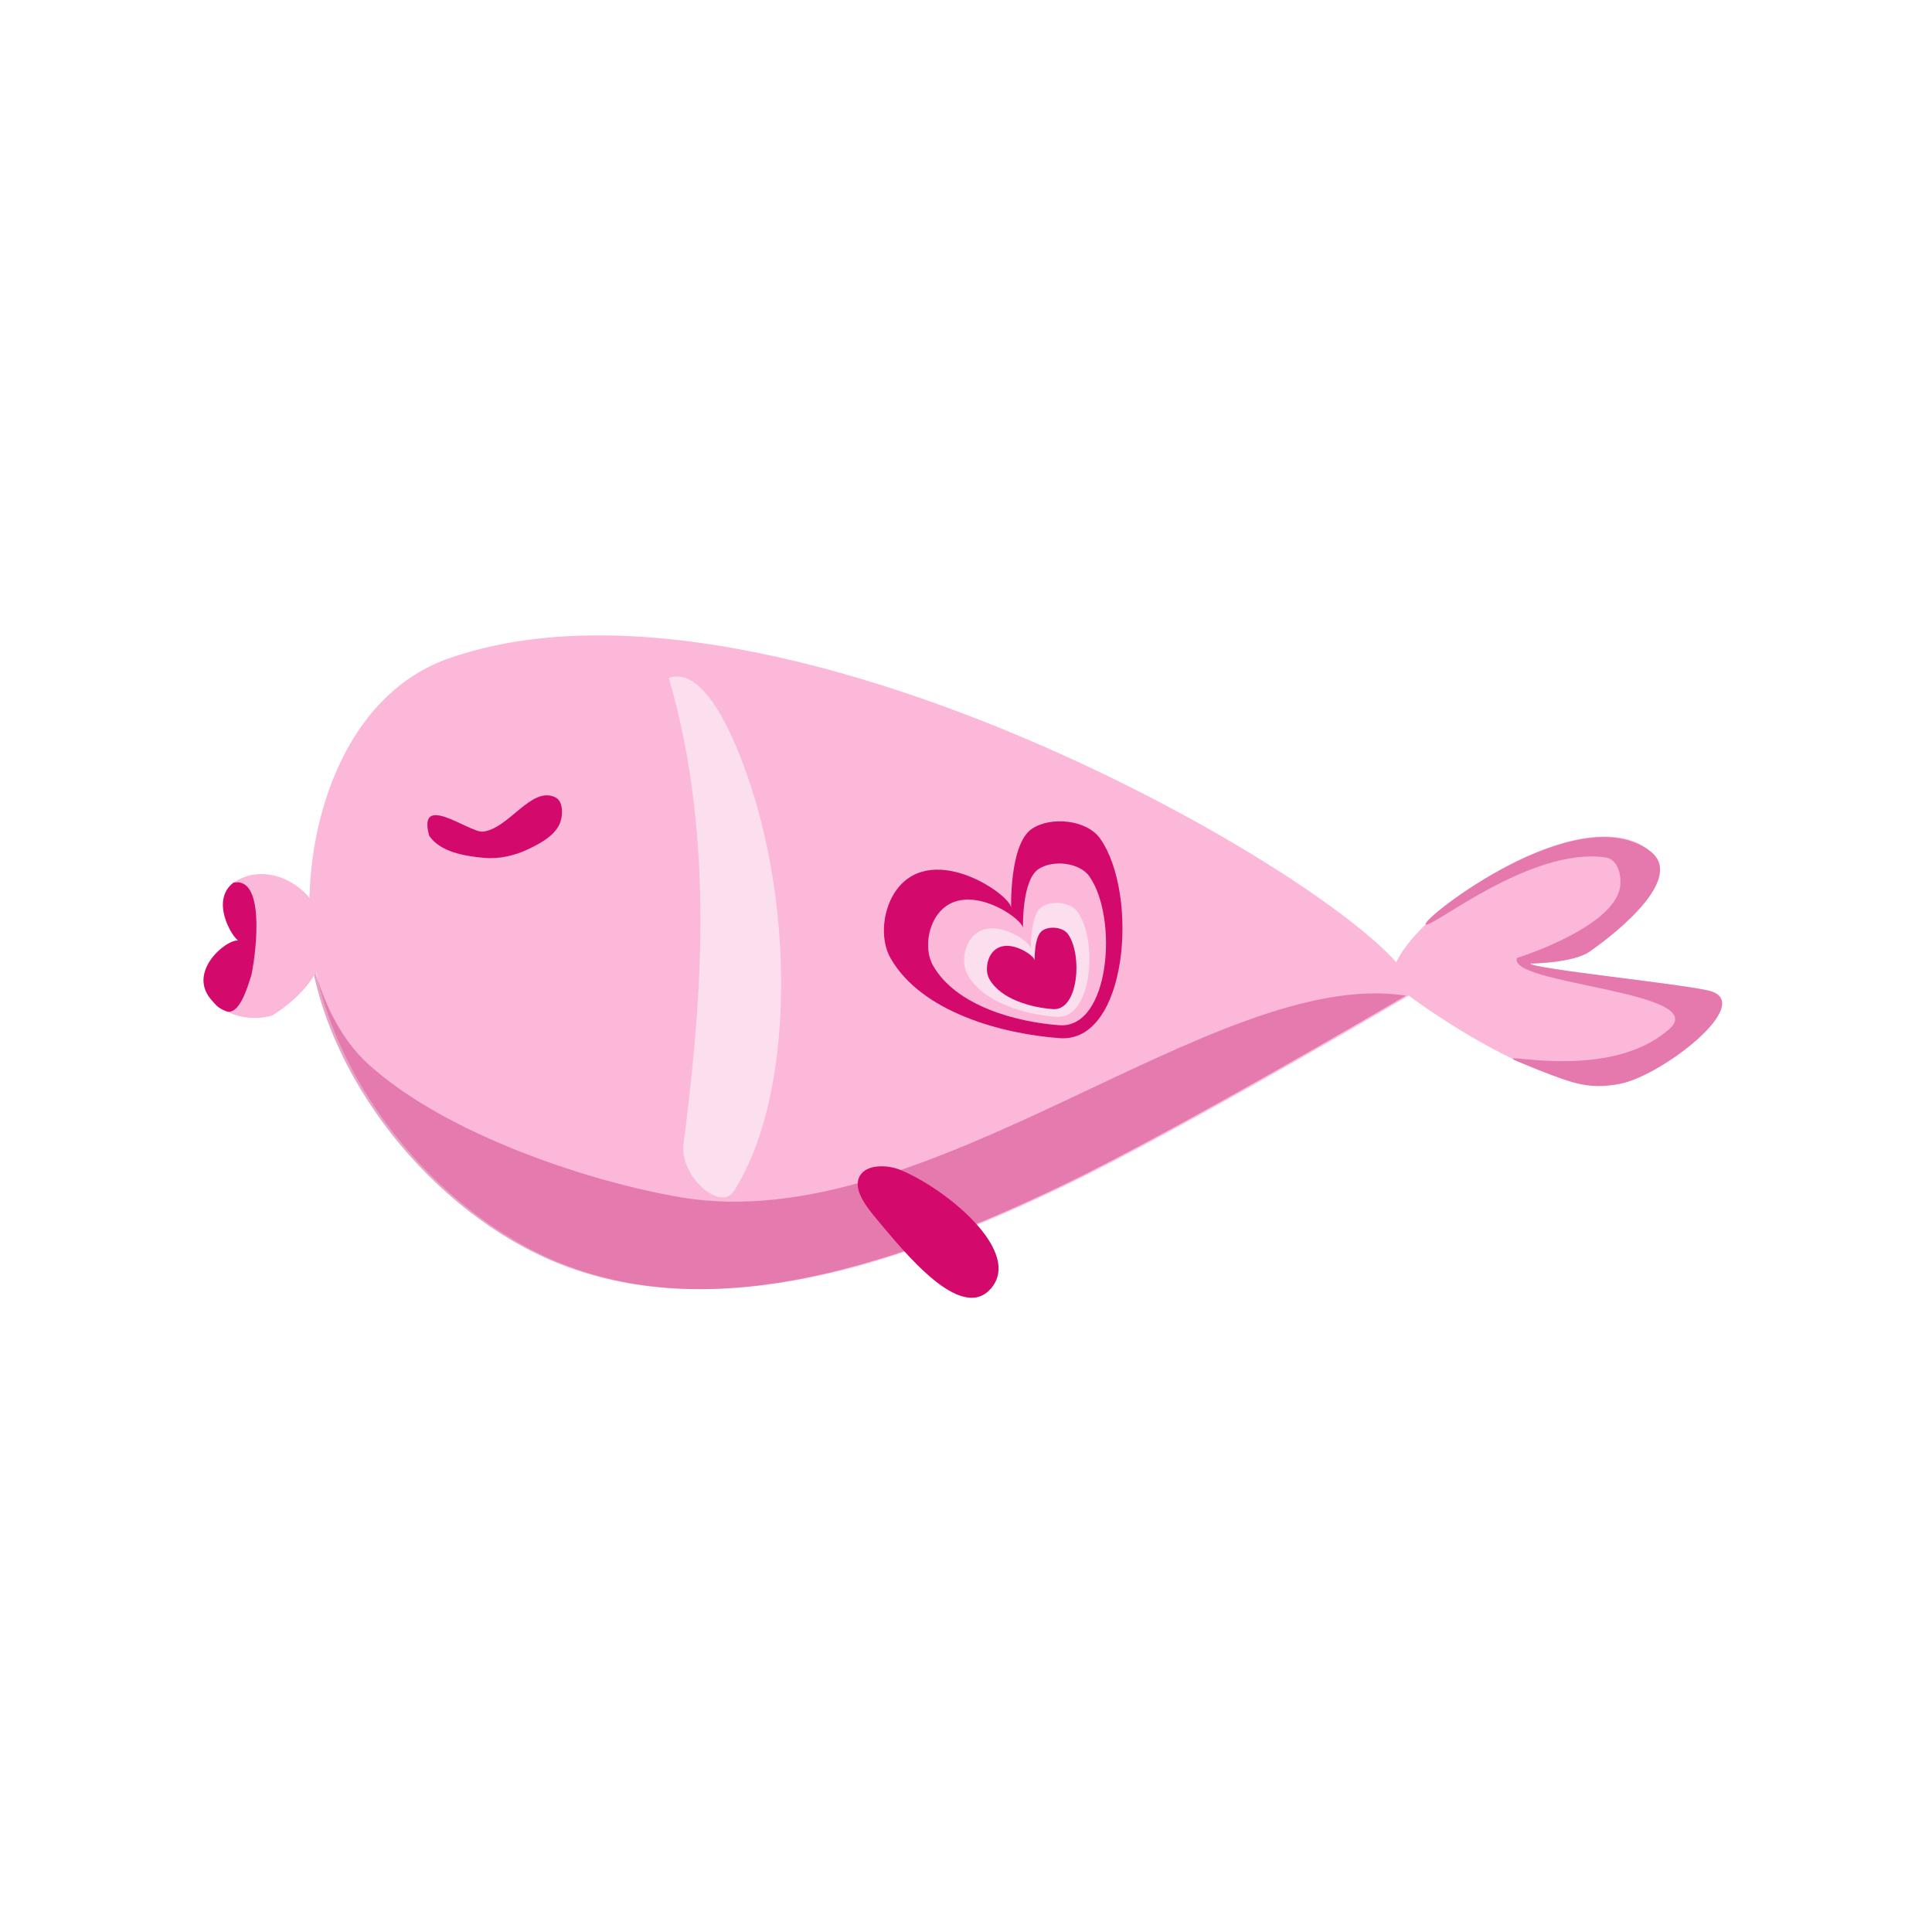<?xml version="1.0" encoding="UTF-8" standalone="no"?>
<!-- Created with Inkscape (http://www.inkscape.org/) -->

<svg
   width="43mm"
   height="43mm"
   viewBox="0 0 43 43"
   version="1.1"
   id="svg1339"
   inkscape:export-filename="bitmap.svg"
   inkscape:export-xdpi="3.6774411"
   inkscape:export-ydpi="3.6774411"
   xmlns:inkscape="http://www.inkscape.org/namespaces/inkscape"
   xmlns:sodipodi="http://sodipodi.sourceforge.net/DTD/sodipodi-0.dtd"
   xmlns="http://www.w3.org/2000/svg"
   xmlns:svg="http://www.w3.org/2000/svg">
  <sodipodi:namedview
     id="namedview1341"
     pagecolor="#ffffff"
     bordercolor="#666666"
     borderopacity="1.0"
     inkscape:showpageshadow="2"
     inkscape:pageopacity="0.0"
     inkscape:pagecheckerboard="0"
     inkscape:deskcolor="#d1d1d1"
     inkscape:document-units="mm"
     showgrid="false"
     inkscape:lockguides="false" />
  <defs
     id="defs1336" />
  <g
     inkscape:label="Layer 1"
     inkscape:groupmode="layer"
     id="layer1">
    <g
       id="g11199"
       transform="matrix(1.06,0,0,1.061,-142.957,-22.636)"
       style="stroke-width:0.943">
      <path
         style="fill:#fcb8d9;fill-opacity:1;stroke:#000000;stroke-width:0;stroke-linecap:butt;stroke-linejoin:miter;stroke-dasharray:none;stroke-opacity:1"
         d="m 164.444,42.22 c 1.071,-0.982 -12.754,-9.684 -20.169,-7.069 -2.287,0.807 -3.105,3.734 -2.878,5.914 0.298,2.848 2.613,5.724 5.274,6.781 3.308,1.314 7.181,-0.027 10.548,-1.641 2.48,-1.189 7.224,-3.986 7.224,-3.986 z"
         id="path8565-9-5-1-8"
         sodipodi:nodetypes="csassc" />
      <path
         style="opacity:0.5;fill:#c21a6c;fill-opacity:0.786;stroke:#000000;stroke-width:0;stroke-linecap:butt;stroke-linejoin:miter;stroke-dasharray:none;stroke-opacity:1"
         d="m 164.386,42.22 c -4.018,-0.622 -10.02,5.1 -15.212,4.233 -1.845,-0.308 -4.914,-1.29 -6.575,-2.795 -1.154,-1.045 -1.294,-2.919 -1.26,-2.593 0.298,2.848 2.613,5.724 5.274,6.781 3.308,1.314 7.181,-0.027 10.548,-1.641 2.48,-1.189 7.224,-3.986 7.224,-3.986 z"
         id="path8565-9-5-1-5-4"
         sodipodi:nodetypes="csssssc" />
      <path
         style="fill:#fcb8d9;fill-opacity:1;stroke:#000000;stroke-width:0;stroke-linecap:butt;stroke-linejoin:miter;stroke-dasharray:none;stroke-opacity:1"
         d="m 164.444,42.22 c -1.7,-0.505 3.419,-4.464 5.077,-3.024 0.667,0.58 -0.608,1.63 -1.28,2.1 -0.347,0.243 -1.246,0.251 -1.246,0.251 0,0.107 3.286,0.438 3.78,0.578 0.933,0.265 -0.999,1.759 -1.881,1.941 -1.573,0.325 -4.45,-1.847 -4.45,-1.847 z"
         id="path8567-5-5-1-0"
         sodipodi:nodetypes="csacsacc" />
      <path
         style="fill:#e579ae;fill-opacity:1;stroke:#000000;stroke-width:0;stroke-linecap:butt;stroke-linejoin:miter;stroke-dasharray:none;stroke-opacity:1"
         d="m 166.718,41.429 c 0.058,-0.133 0,0 0,0 0,0 1.886,-0.585 2.143,-1.398 0.077,-0.243 0.008,-0.668 -0.284,-0.71 -1.571,-0.228 -3.653,1.498 -3.777,1.405 -0.124,-0.093 3.205,-2.699 4.722,-1.53 0.7,0.54 -0.608,1.63 -1.28,2.1 -0.347,0.243 -1.246,0.251 -1.246,0.251 0,0.107 3.286,0.438 3.78,0.578 0.933,0.265 -0.999,1.759 -1.881,1.941 -0.737,0.152 -1.113,-0.049 -2.038,-0.414 -1.038,-0.41 1.693,0.495 3.064,-0.737 0.875,-0.786 -3.442,-0.932 -3.201,-1.487 z"
         id="path8567-5-5-0-0-0"
         sodipodi:nodetypes="scaszsacsssss" />
      <path
         style="fill:#fcdfee;fill-opacity:1;stroke:#000000;stroke-width:0;stroke-linecap:butt;stroke-linejoin:miter;stroke-dasharray:none;stroke-opacity:1"
         d="m 149.218,45.318 c -0.095,0.677 0.769,1.448 1.056,1.002 1.372,-2.136 1.299,-6.65 -0.076,-9.603 -0.235,-0.504 -0.729,-1.37 -1.29,-1.159 1.025,3.489 0.639,7.169 0.311,9.76 z"
         id="path8569-4-4-1-9"
         sodipodi:nodetypes="csacc" />
      <path
         style="fill:#fcb8d9;fill-opacity:1;stroke:#000000;stroke-width:0;stroke-linecap:butt;stroke-linejoin:miter;stroke-dasharray:none;stroke-opacity:1"
         d="m 139.766,39.851 c -0.528,0.405 0.048,1.271 0.144,1.229 -0.179,-0.136 -1.151,0.6 -0.609,1.225 0.31,0.357 0.859,0.46 1.287,0.33 2.36,-1.515 0.364,-3.592 -0.822,-2.784 z"
         id="path8571-9-1-8-3"
         sodipodi:nodetypes="ccscc" />
      <path
         style="fill:#d3096b;fill-opacity:1;stroke:#000000;stroke-width:0;stroke-linecap:butt;stroke-linejoin:miter;stroke-dasharray:none;stroke-opacity:1"
         d="m 139.766,39.851 c -0.528,0.405 0.048,1.271 0.144,1.229 -0.179,-0.136 -1.151,0.6 -0.609,1.225 0.114,0.131 0.143,0.175 0.304,0.238 0.276,0.109 0.449,-0.466 0.541,-0.764 0.122,-0.608 0.261,-2.061 -0.38,-1.928 -1e-5,-1.2e-5 3e-5,0 4e-5,0 z"
         id="path8571-9-1-2-7-7"
         sodipodi:nodetypes="ccssccc" />
      <path
         style="fill:#d3096b;fill-opacity:1;stroke:#000000;stroke-width:0;stroke-linecap:butt;stroke-linejoin:miter;stroke-dasharray:none;stroke-opacity:1"
         d="m 153.768,45.875 c 0.967,0.397 2.595,1.726 1.893,2.501 -0.625,0.689 -1.782,-0.744 -2.379,-1.457 -0.212,-0.253 -0.527,-0.636 -0.361,-0.921 0.143,-0.247 0.583,-0.231 0.847,-0.123 z"
         id="path8573-1-8-6-5"
         sodipodi:nodetypes="aaaaa" />
      <path
         style="fill:#d3096b;fill-opacity:1;stroke:#000000;stroke-width:0;stroke-linecap:butt;stroke-linejoin:miter;stroke-dasharray:none;stroke-opacity:1"
         d="m 144.992,38.781 c 0.554,-0.048 1.028,-0.97 1.535,-0.72 0.159,0.078 0.162,0.349 0.105,0.515 -0.095,0.273 -0.4,0.439 -0.663,0.566 -0.287,0.139 -0.622,0.218 -0.941,0.188 -0.413,-0.038 -0.92,-0.124 -1.151,-0.463 -0.255,-0.925 0.823,-0.078 1.116,-0.087 z"
         id="path8680-5-7-8-0-7"
         sodipodi:nodetypes="caaaacc" />
      <path
         style="fill:#d3096b;fill-opacity:1;stroke:#000000;stroke-width:0;stroke-linecap:butt;stroke-linejoin:miter;stroke-dasharray:none;stroke-opacity:1"
         d="m 156.096,40.4 c 0,0 -0.044,-1.359 0.437,-1.68 0.401,-0.267 1.153,-0.189 1.431,0.205 0.821,1.163 0.581,4.29 -0.845,4.187 -1.202,-0.087 -2.902,-0.538 -3.553,-1.674 -0.241,-0.421 -0.16,-1.061 0.132,-1.448 0.776,-1.029 2.46,0.16 2.398,0.41 z"
         id="path8956-3-7-2-0-2"
         sodipodi:nodetypes="caasascc"
         inkscape:transform-center-x="10.665434"
         inkscape:transform-center-y="16.355537" />
      <path
         style="fill:#fcb8d9;fill-opacity:1;stroke:#000000;stroke-width:0;stroke-linecap:butt;stroke-linejoin:miter;stroke-dasharray:none;stroke-opacity:1"
         d="m 156.345,40.818 c 0,0 -0.033,-1.014 0.326,-1.253 0.299,-0.199 0.86,-0.141 1.067,0.153 0.612,0.867 0.433,3.2 -0.63,3.123 -0.896,-0.065 -2.164,-0.401 -2.65,-1.248 -0.18,-0.314 -0.12,-0.791 0.098,-1.08 0.579,-0.767 1.835,0.119 1.788,0.305 z"
         id="path8956-3-7-95-9"
         sodipodi:nodetypes="caasascc"
         inkscape:transform-center-x="7.9540009"
         inkscape:transform-center-y="12.197526"
         inkscape:label="path8956-3-7" />
      <path
         style="fill:#fcdfee;fill-opacity:1;stroke:#000000;stroke-width:0;stroke-linecap:butt;stroke-linejoin:miter;stroke-dasharray:none;stroke-opacity:1"
         d="m 156.512,41.24 c 0,0 -0.023,-0.714 0.23,-0.882 0.211,-0.14 0.606,-0.099 0.751,0.108 0.431,0.611 0.305,2.253 -0.444,2.199 -0.631,-0.046 -1.524,-0.282 -1.866,-0.879 -0.126,-0.221 -0.084,-0.557 0.069,-0.76 0.408,-0.54 1.292,0.084 1.259,0.215 z"
         id="path8956-3-7-9-6-7"
         sodipodi:nodetypes="caasascc"
         inkscape:transform-center-x="5.600514"
         inkscape:transform-center-y="8.588414"
         inkscape:label="path8956-3-7" />
      <path
         style="fill:#d3096b;fill-opacity:1;stroke:#000000;stroke-width:0;stroke-linecap:butt;stroke-linejoin:miter;stroke-dasharray:none;stroke-opacity:1"
         d="m 156.59,41.485 c 0,0 -0.017,-0.51 0.164,-0.631 0.151,-0.1 0.433,-0.071 0.537,0.077 0.308,0.437 0.218,1.611 -0.317,1.572 -0.451,-0.033 -1.09,-0.202 -1.334,-0.628 -0.09,-0.158 -0.06,-0.398 0.049,-0.544 0.292,-0.386 0.924,0.06 0.9,0.154 z"
         id="path8956-3-7-9-8-2-5"
         sodipodi:nodetypes="caasascc"
         inkscape:transform-center-x="4.0044148"
         inkscape:transform-center-y="6.1407843"
         inkscape:label="path8956-3-7" />
    </g>
  </g>
</svg>
